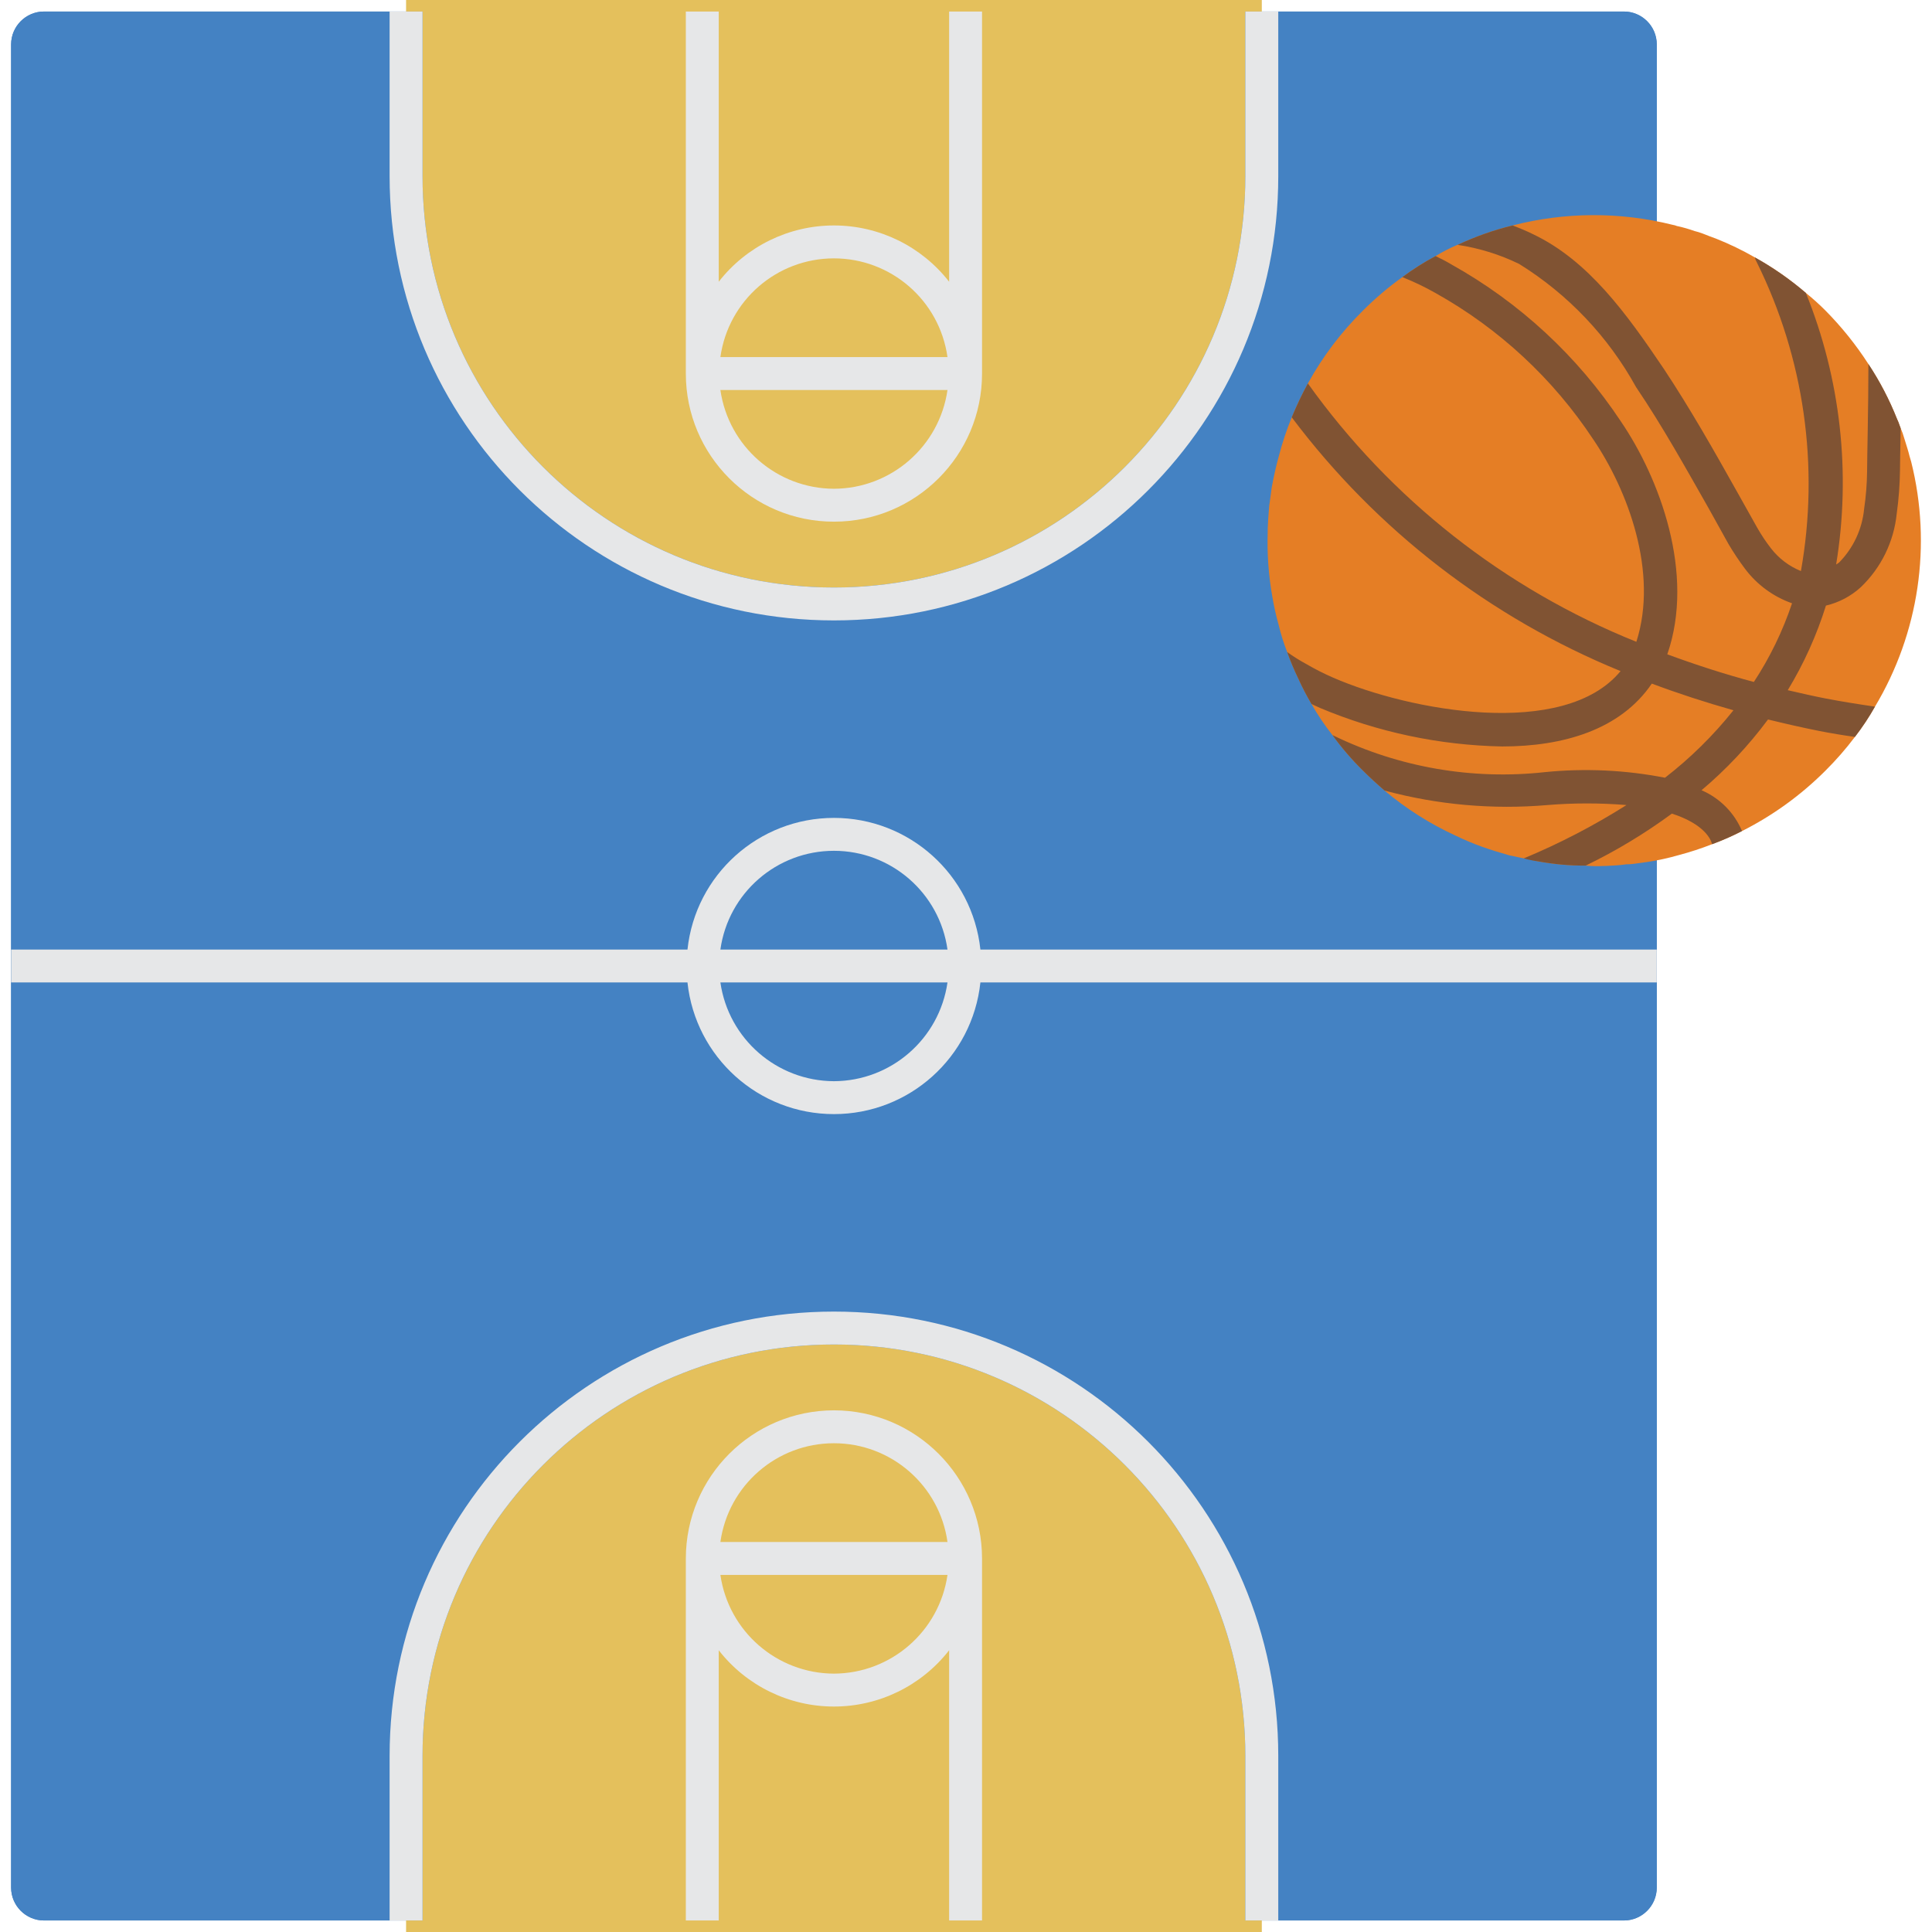 <?xml version="1.0" encoding="iso-8859-1"?>
<!-- Generator: Adobe Illustrator 19.0.0, SVG Export Plug-In . SVG Version: 6.00 Build 0)  -->
<svg version="1.1" id="Capa_1" xmlns="http://www.w3.org/2000/svg" xmlns:xlink="http://www.w3.org/1999/xlink" x="0px" y="0px"
	 viewBox="0 0 500.907 500.907" style="enable-background:new 0 0 500.907 500.907;" xml:space="preserve">
<g>
	<path style="fill:#4482C3;" d="M11.414,2.987h409.6c4.713,0,8.533,3.821,8.533,8.533v477.867c0,4.713-3.821,8.533-8.533,8.533
		h-409.6c-4.713,0-8.533-3.82-8.533-8.533V11.52C2.881,6.807,6.701,2.987,11.414,2.987z"/>
	<g>
		<path style="fill:#E4C05C;" d="M327.147,456.533v44.373H105.281v-44.373c0-61.267,49.667-110.933,110.933-110.933
			S327.147,395.267,327.147,456.533L327.147,456.533z"/>
		<path style="fill:#E4C05C;" d="M327.147,0v44.373c0,61.267-49.667,110.933-110.933,110.933S105.281,105.64,105.281,44.373V0
			H327.147z"/>
	</g>
	<path style="fill:#4482C3;" d="M429.547,11.52v477.867c-0.014,4.707-3.826,8.52-8.533,8.533h-98.133v-42.667
		c0-58.91-47.756-106.667-106.667-106.667s-106.667,47.756-106.667,106.667v42.667H11.414c-4.707-0.014-8.52-3.826-8.533-8.533
		V11.52C2.894,6.813,6.707,3,11.414,2.987h98.133v42.667c0,58.91,47.756,106.667,106.667,106.667s106.667-47.756,106.667-106.667
		V2.987h98.133C425.721,3,429.534,6.813,429.547,11.52z"/>
	<g>
		<path style="fill:#E6E7E8;" d="M254.187,246.187c-2.073-19.411-18.452-34.133-37.973-34.133s-35.9,14.722-37.973,34.133H2.881
			v8.533h175.36c2.073,19.411,18.452,34.133,37.973,34.133s35.9-14.722,37.973-34.133h175.361v-8.533H254.187z M216.214,280.32
			c-14.802-0.058-27.328-10.95-29.44-25.6h58.88C243.541,269.37,231.016,280.262,216.214,280.32L216.214,280.32z M186.774,246.187
			c2.058-14.68,14.616-25.6,29.44-25.6c14.823,0,27.381,10.92,29.44,25.6H186.774z"/>
		<path style="fill:#E6E7E8;" d="M246.081,2.987v70.059c-7.174-9.208-18.194-14.592-29.867-14.592s-22.693,5.384-29.867,14.592
			V2.987h-8.533v93.867c0,21.208,17.192,38.4,38.4,38.4s38.4-17.192,38.4-38.4V2.987H246.081z M216.214,126.72
			c-14.802-0.058-27.328-10.95-29.44-25.6h58.88C243.541,115.77,231.016,126.662,216.214,126.72L216.214,126.72z M186.774,92.587
			c2.058-14.68,14.616-25.6,29.44-25.6c14.823,0,27.381,10.92,29.44,25.6H186.774z"/>
		<path style="fill:#E6E7E8;" d="M331.414,2.987v42.667c0,63.623-51.577,115.2-115.2,115.2s-115.2-51.577-115.2-115.2V2.987h8.533
			v42.667c0,58.91,47.756,106.667,106.667,106.667s106.667-47.756,106.667-106.667V2.987H331.414z"/>
		<path style="fill:#E6E7E8;" d="M216.214,365.653c-21.195,0.032-38.368,17.205-38.4,38.4v93.867h8.533v-70.059
			c7.174,9.208,18.194,14.592,29.867,14.592c11.673,0,22.693-5.384,29.867-14.592v70.059h8.533v-93.867
			C254.582,382.859,237.408,365.685,216.214,365.653z M216.214,433.92c-14.802-0.058-27.328-10.95-29.44-25.6h58.88
			C243.541,422.97,231.016,433.862,216.214,433.92L216.214,433.92z M186.774,399.787c2.058-14.68,14.616-25.6,29.44-25.6
			c14.823,0,27.381,10.92,29.44,25.6H186.774z"/>
		<path style="fill:#E6E7E8;" d="M331.414,455.253v42.667h-8.533v-42.667c0-58.91-47.756-106.667-106.667-106.667
			s-106.667,47.756-106.667,106.667v42.667h-8.533v-42.667c0-63.623,51.577-115.2,115.2-115.2S331.414,391.63,331.414,455.253
			L331.414,455.253z"/>
	</g>
	<path style="fill:#E57E25;" d="M486.123,183.211c-1.546,2.738-3.285,5.361-5.205,7.851c-2.348,3.108-4.915,6.045-7.68,8.789
		c-6.323,6.317-13.61,11.588-21.589,15.616c-2.517,1.296-5.11,2.436-7.767,3.413c-2.816,1.105-5.694,2.045-8.619,2.816
		c-2.688,0.777-5.425,1.376-8.192,1.792l-3.84,0.512c-0.509,0.071-1.022,0.099-1.535,0.085c-1.793,0.256-3.5,0.341-5.292,0.427
		h-0.511c-1.592,0.1-3.19,0.071-4.778-0.085c-4.15,0.016-8.293-0.356-12.374-1.11c-2.446-0.512-4.892-1.024-7.339-1.536
		c-2.389-0.683-4.693-1.365-7.083-2.219c-2.354-0.842-4.661-1.811-6.911-2.901c-6.644-3.047-12.844-6.98-18.432-11.691
		c-1.877-1.621-3.754-3.328-5.546-5.12c-2.897-2.846-5.552-5.929-7.937-9.216c-2.024-2.559-3.85-5.269-5.461-8.107
		c-1.255-2.127-2.395-4.321-3.413-6.571c-1.091-2.25-2.059-4.558-2.901-6.912c-0.906-2.305-1.648-4.672-2.219-7.083
		c-0.671-2.387-1.213-4.808-1.621-7.253c-0.992-5.574-1.393-11.238-1.196-16.896v-0.853c0.085-1.707,0.171-3.499,0.341-5.205
		c0.015-0.488,0.072-0.973,0.171-1.451l0.513-3.84c0.512-2.816,1.108-5.547,1.877-8.277c0.878-3.401,1.989-6.737,3.327-9.984
		c1.238-3.002,2.634-5.936,4.182-8.789c3.836-6.976,8.665-13.357,14.336-18.944c3.142-3.147,6.538-6.03,10.154-8.619
		c2.736-2.028,5.616-3.854,8.619-5.461c1.805-1.102,3.687-2.071,5.631-2.901h0.085c4.572-2.145,9.346-3.831,14.251-5.035
		c13.594-3.512,27.85-3.571,41.472-0.171c0.411,0.063,0.813,0.177,1.195,0.341h0.085c1.504,0.336,2.986,0.764,4.437,1.28
		c0.666,0.16,1.321,0.359,1.963,0.597c0.683,0.256,1.28,0.512,1.963,0.768c0.511,0.171,1.109,0.427,1.622,0.597
		c3.468,1.379,6.834,3.004,10.07,4.864c4.708,2.619,9.139,5.707,13.227,9.216c1.759,1.415,3.44,2.924,5.035,4.523
		c4.199,4.236,7.945,8.897,11.178,13.909c2.959,4.482,5.447,9.258,7.425,14.251c0.264,0.554,0.492,1.124,0.683,1.707
		c0.099,0.222,0.185,0.45,0.255,0.683l0.513,1.28c0.171,0.512,0.341,1.024,0.513,1.621c0.427,1.451,0.939,2.901,1.279,4.352
		c0.171,0.512,0.256,0.939,0.427,1.451C500.914,141.293,497.538,164.127,486.123,183.211L486.123,183.211z"/>
	<path style="fill:#805333;" d="M492.778,111.019c-0.084,5.291-0.17,9.387-0.17,10.837c-0.044,3.797-0.329,7.588-0.853,11.349
		c-0.736,7.248-4.034,13.996-9.301,19.029c-2.558,2.339-5.671,3.984-9.045,4.779c-2.399,7.684-5.723,15.048-9.899,21.931
		c3.328,0.768,6.656,1.536,9.728,2.133c4.437,0.853,8.789,1.536,12.885,2.133c-1.546,2.738-3.285,5.361-5.205,7.851
		c-3.073-0.427-6.145-0.939-9.217-1.536c-4.267-0.853-8.789-1.877-13.311-2.987c-5.016,6.762-10.8,12.919-17.237,18.347
		c4.737,2.035,8.5,5.828,10.497,10.581c-2.517,1.296-5.11,2.436-7.767,3.413c-0.255-1.195-1.963-5.205-10.411-7.936
		c-7.024,5.169-14.507,9.682-22.356,13.483c-4.15,0.016-8.293-0.356-12.374-1.109c-1.24-0.165-2.467-0.422-3.67-0.768
		c9.251-3.845,18.158-8.47,26.625-13.824c-6.816-0.558-13.666-0.558-20.481,0c-14.191,1.222-28.487-0.049-42.24-3.755
		c-1.877-1.621-3.754-3.328-5.546-5.12c-2.897-2.846-5.552-5.929-7.936-9.216c0.094-0.011,0.187,0.02,0.255,0.085
		c17.005,8.253,35.995,11.536,54.784,9.472c10.397-1.043,20.891-0.554,31.147,1.451c6.593-5.103,12.552-10.976,17.75-17.493
		c-7.254-2.048-14.336-4.352-21.164-6.912c-8.192,12.032-23.04,16.299-38.826,16.299c-16.22-0.312-32.233-3.7-47.189-9.984
		c-0.769-0.341-1.451-0.683-2.219-1.024c-1.255-2.127-2.395-4.321-3.413-6.571c-1.091-2.25-2.059-4.558-2.901-6.912
		c1.607,1.163,3.288,2.217,5.035,3.157c2.233,1.301,4.541,2.47,6.911,3.499c19.798,8.619,59.904,16.043,74.497-1.707
		c-33.834-13.834-63.292-36.568-85.249-65.792c1.238-3.002,2.634-5.936,4.182-8.789c21.426,29.986,50.973,53.227,85.163,66.987
		c5.803-18.091-2.304-39.424-11.178-52.48c-10.377-15.705-24.363-28.696-40.789-37.888c-2.799-1.597-5.708-2.994-8.704-4.181
		c2.736-2.028,5.616-3.854,8.619-5.461c1.45,0.683,2.901,1.451,4.181,2.219c17.611,9.833,32.619,23.73,43.776,40.533
		c10.155,14.848,19.37,39.595,12.117,60.501c7.167,2.645,14.763,5.12,22.442,7.168c4.162-6.345,7.489-13.199,9.899-20.395
		c-4.863-1.716-9.109-4.834-12.203-8.96c-1.539-2.053-2.963-4.19-4.267-6.4l-5.119-9.216c-5.974-10.496-12.033-21.419-18.859-31.488
		c-7.195-13.059-17.626-24.049-30.293-31.915c-5.035-2.455-10.417-4.124-15.958-4.949c4.572-2.145,9.346-3.831,14.251-5.035
		c1.793,0.683,3.67,1.451,5.376,2.304c14.25,6.827,24.065,20.395,33.792,34.816c6.913,10.411,13.141,21.419,19.115,32.085
		l5.121,9.131c1.065,1.875,2.262,3.672,3.583,5.376c2.021,2.616,4.701,4.648,7.765,5.888c4.837-27.217,0.829-55.268-11.435-80.043
		c-0.243-0.394-0.416-0.827-0.512-1.28c4.708,2.619,9.139,5.707,13.227,9.216c9.021,22.303,11.737,46.657,7.851,70.4
		c0.275-0.141,0.533-0.312,0.769-0.512c3.696-3.753,5.986-8.665,6.485-13.909c0.477-3.221,0.734-6.472,0.768-9.728
		c0-3.328,0.341-16.469,0.341-27.819c2.958,4.482,5.446,9.258,7.424,14.251c0.264,0.554,0.492,1.124,0.683,1.707
		C492.623,110.558,492.708,110.786,492.778,111.019L492.778,111.019z"/>
</g>
<g>
</g>
<g>
</g>
<g>
</g>
<g>
</g>
<g>
</g>
<g>
</g>
<g>
</g>
<g>
</g>
<g>
</g>
<g>
</g>
<g>
</g>
<g>
</g>
<g>
</g>
<g>
</g>
<g>
</g>
</svg>
